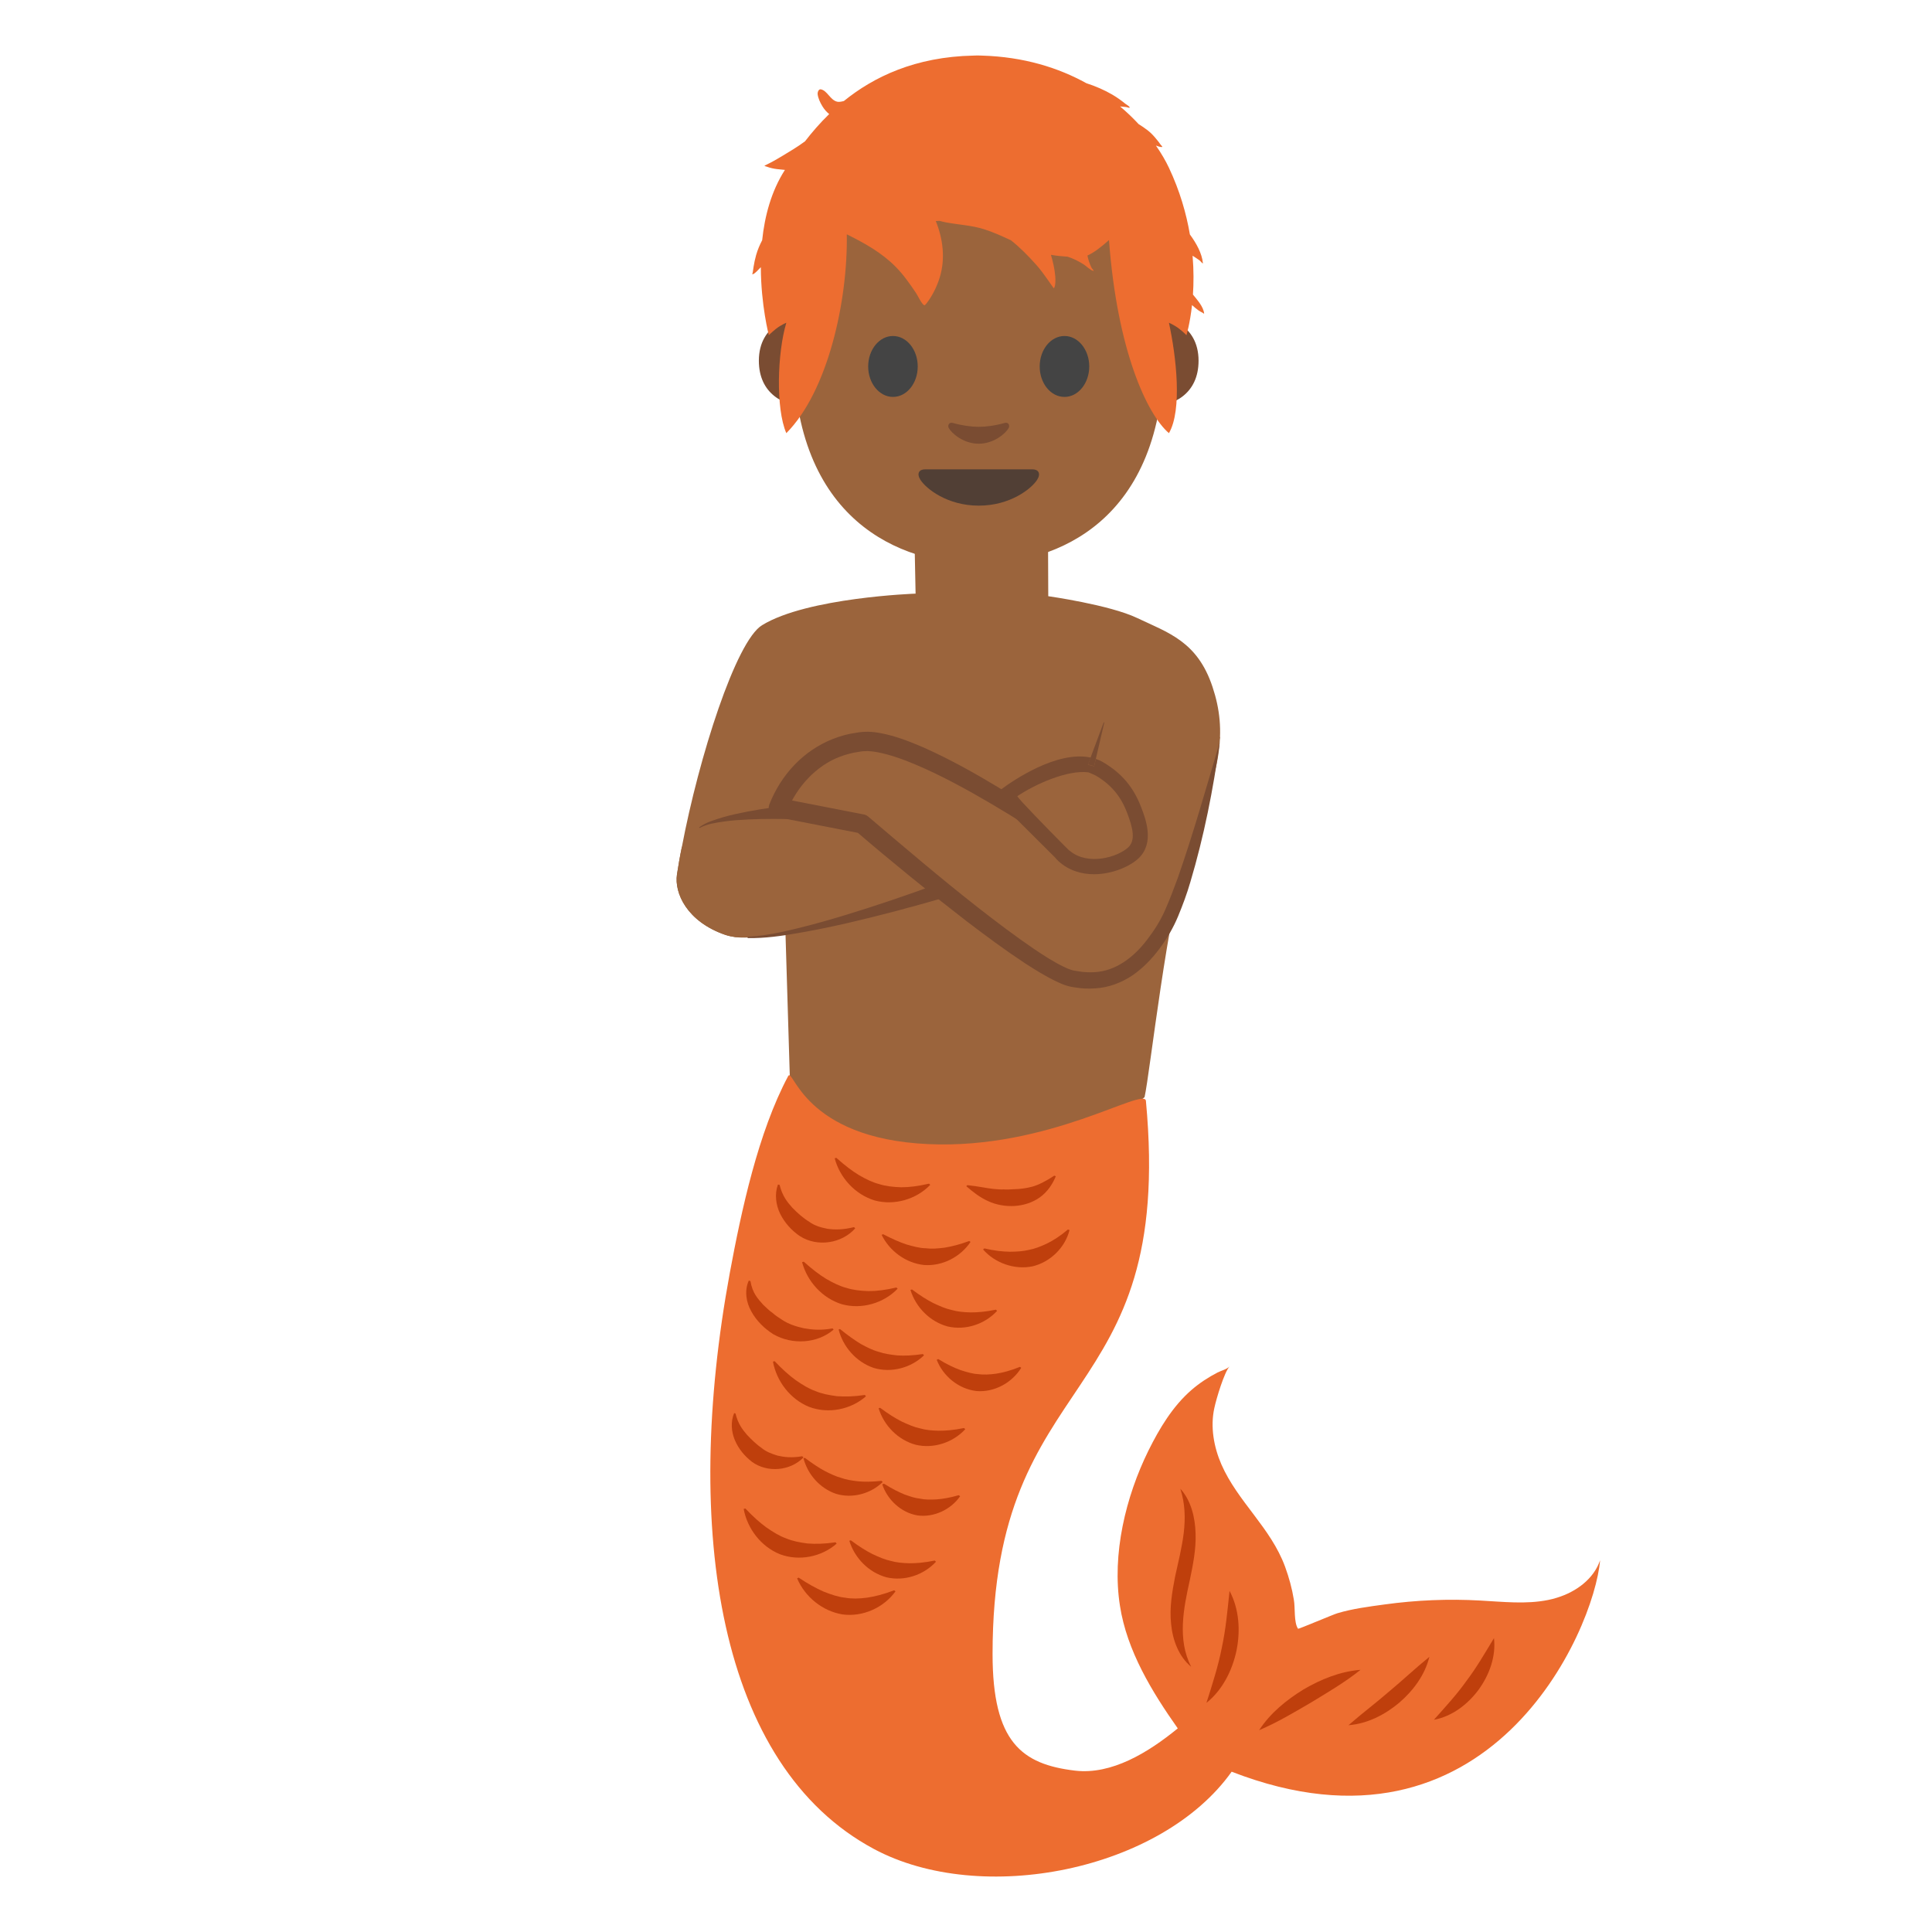 <?xml version='1.0' encoding='UTF-8'?>
<svg xmlns="http://www.w3.org/2000/svg" xmlns:xlink="http://www.w3.org/1999/xlink" xmlns:serif="http://www.serif.com/" viewBox="0 0 128 128" version="1.1" xml:space="preserve" style="fill-rule:evenodd;clip-rule:evenodd;stroke-linejoin:round;stroke-miterlimit:2;">
    <path id="chest" d="M80.33,45.5C79.33,42.5 77.42,41.93 75.33,40.94C73.5,40.07 69.45,39.5 69.45,39.5L69.41,29.83L60.45,28.81L60.66,39.33C60.66,39.33 53.49,39.58 50.49,41.42C48.76,42.47 46.3,50.16 45.17,56.14C45.04,56.76 44.94,57.36 44.85,57.94C44.67,59.16 45.5,61.06 48.06,61.94C48.28,62.01 48.51,62.06 48.74,62.09L48.75,62.09C49.27,62.15 49.8,62.11 50.29,62.02C51.26,61.85 52.03,61.51 52.03,61.51L52.04,61.83L52.33,71.42L61.91,84.17L75.83,72.69C76.19,71.09 77.33,60.5 78.77,56.08C78.78,56.05 78.8,56.02 78.81,55.99C80.86,51.05 81.33,48.5 80.33,45.5Z" style="fill:#9b643c;fill-rule:nonzero;"/>
    <path id="arm_1_" d="M61.5,59.03C60.53,60.06 55.95,61.3 52.04,61.83C51.43,61.91 50.84,61.98 50.29,62.02C49.74,62.07 49.22,62.09 48.75,62.09L48.74,62.09C48.51,62.06 48.28,62.01 48.06,61.94C45.5,61.06 44.67,59.16 44.85,57.94C44.94,57.36 45.04,56.76 45.17,56.14C45.32,55.86 45.52,55.57 45.76,55.27C46.33,54.57 48.64,53.69 55.4,54.45C56.38,54.56 61.94,58.55 61.5,59.03Z" style="fill:#9b643c;fill-rule:nonzero;"/>
    <path id="tone_3_" d="M49.57,62.06C50.67,62 51.75,61.77 52.81,61.51C53.88,61.25 54.94,60.95 55.99,60.63C58.09,59.99 60.18,59.28 62.24,58.52L62.25,58.52C62.51,58.42 62.8,58.56 62.89,58.82C62.99,59.08 62.85,59.37 62.59,59.46C62.58,59.46 62.57,59.47 62.56,59.47C60.43,60.09 58.29,60.66 56.13,61.16C55.05,61.41 53.96,61.63 52.87,61.82C51.78,62.01 50.68,62.17 49.56,62.15C49.54,62.15 49.52,62.13 49.52,62.11C49.53,62.08 49.55,62.06 49.57,62.06Z" style="fill:#7a4c32;fill-rule:nonzero;"/>
    <path id="tone_2_" d="M46.33,54.81C46.8,54.46 47.35,54.32 47.88,54.15C48.42,53.99 48.97,53.88 49.52,53.77C50.62,53.56 51.73,53.41 52.85,53.29C53.13,53.26 53.37,53.46 53.4,53.73C53.43,54.01 53.23,54.25 52.96,54.28L52.89,54.28C51.79,54.25 50.69,54.24 49.59,54.29C49.04,54.32 48.49,54.35 47.95,54.43C47.41,54.51 46.85,54.59 46.38,54.84L46.37,54.85C46.36,54.86 46.34,54.85 46.33,54.84C46.31,54.84 46.32,54.82 46.33,54.81Z" style="fill:#7a4c32;fill-rule:nonzero;"/>
    <path id="arm_3_" d="M80.83,48.84C80.83,48.84 78.79,58.99 76.97,61.75C75.92,63.35 74.22,65.5 71.03,64.83C68.82,64.37 61.51,58.33 57.11,54.58L51.56,53.5C51.56,53.5 52.91,49.56 57.11,49.12C60.7,48.74 70.74,55.81 70.74,55.81L73.25,47.52L80.83,48.84Z" style="fill:#9b643c;fill-rule:nonzero;"/>
    <path id="tone_1_" d="M80.81,49.18C80.38,52.3 79.77,55.4 78.86,58.45C78.64,59.21 78.36,59.96 78.05,60.71C77.74,61.46 77.3,62.21 76.82,62.85C76.33,63.51 75.74,64.13 75.03,64.62C74.31,65.1 73.46,65.43 72.58,65.48C72.15,65.51 71.71,65.5 71.29,65.43C71.08,65.4 70.87,65.37 70.63,65.29C70.41,65.22 70.21,65.13 70.02,65.04C69.26,64.68 68.58,64.25 67.91,63.82C66.58,62.94 65.31,62 64.05,61.04C61.55,59.11 59.1,57.12 56.71,55.07L57,55.21L51.45,54.13L51.42,54.12C51.09,54.06 50.88,53.74 50.94,53.41C50.95,53.37 50.96,53.34 50.97,53.3C51.74,51.33 53.23,49.72 55.2,48.95C55.69,48.76 56.19,48.62 56.71,48.55C56.95,48.5 57.24,48.48 57.53,48.48C57.81,48.49 58.07,48.52 58.33,48.57C59.35,48.76 60.27,49.13 61.16,49.51C62.94,50.3 64.61,51.24 66.25,52.23C67.89,53.22 69.48,54.26 71.06,55.37L70.21,55.66L73.12,47.87C73.12,47.86 73.14,47.85 73.15,47.86C73.16,47.86 73.16,47.87 73.16,47.88L71.27,55.98C71.2,56.26 70.92,56.44 70.64,56.37C70.58,56.36 70.53,56.34 70.49,56.31L70.42,56.27C68.87,55.21 67.27,54.19 65.65,53.24C64.03,52.29 62.37,51.38 60.67,50.66C59.82,50.3 58.95,49.99 58.1,49.83C57.89,49.79 57.68,49.77 57.49,49.76C57.3,49.76 57.12,49.77 56.9,49.81C56.47,49.87 56.06,49.98 55.66,50.13C54.07,50.72 52.78,52.15 52.16,53.71L51.68,52.88L57.23,53.96C57.34,53.98 57.44,54.03 57.52,54.1C59.91,56.13 62.3,58.17 64.76,60.1C65.99,61.06 67.24,62.01 68.52,62.88C69.16,63.31 69.81,63.73 70.47,64.05C70.63,64.13 70.8,64.2 70.95,64.25C71.08,64.3 71.26,64.32 71.44,64.35C71.79,64.41 72.15,64.43 72.5,64.41C73.91,64.34 75.12,63.43 76.02,62.23C76.49,61.62 76.87,61.01 77.18,60.32C77.49,59.62 77.76,58.9 78.03,58.17C79.06,55.23 79.91,52.2 80.81,49.18Z" style="fill:#7a4c32;fill-rule:nonzero;"/>
    <path id="hand_2_" d="M66.47,52.8C67.39,52.06 70.9,49.78 72.84,50.93C73.95,51.59 74.67,52.44 75.13,53.65C75.48,54.56 75.87,55.75 75.09,56.49C74.25,57.28 72.12,57.96 71.04,57.53C69.96,57.1 69.4,55.74 68.83,54.95L66.47,52.8Z" style="fill:#9b643c;fill-rule:nonzero;"/>
    <path id="tone" d="M75.6,53.47C75.1,52.16 74.31,51.22 73.1,50.51C72.94,50.41 72.77,50.34 72.6,50.28L72.49,50.77L72.28,50.71L72.11,51.17C72.19,51.2 72.52,51.34 72.59,51.38C73.61,51.98 74.25,52.74 74.67,53.84C75.07,54.88 75.24,55.67 74.75,56.14C74.05,56.79 72.09,57.37 70.89,56.38C70.86,56.36 70.83,56.34 70.8,56.31C70.64,56.16 68.61,54.11 67.76,53.18C67.76,53.18 67.76,53.17 67.75,53.17C67.56,52.96 67.43,52.81 67.4,52.75C68.6,51.94 70.75,50.99 72.11,51.17L72.28,50.71L72.08,50.67L72.26,50.19C70.02,49.71 67.09,51.73 66.34,52.29C66.23,52.38 66.16,52.43 66.16,52.43C66.03,52.53 65.96,52.7 65.98,52.87C65.99,53.04 66.1,53.18 66.25,53.26C66.32,53.29 66.55,53.49 66.61,53.53L67.39,54.31L69.9,56.81C69.96,56.89 70.04,56.97 70.12,57.05C70.81,57.68 71.66,57.92 72.48,57.92C73.7,57.92 74.87,57.4 75.44,56.86C76.51,55.83 75.9,54.24 75.6,53.47Z" style="fill:#7a4c32;fill-rule:nonzero;"/>
    <g id="mer_x5F_body">
        <g>
            <path d="M103.16,105.85C102.97,105.91 102.78,105.96 102.58,106C101.1,106.3 99.58,106.12 98.07,106.04C95.96,105.92 93.83,106.01 91.73,106.3C90.7,106.44 89.61,106.58 88.61,106.88C88.36,106.95 86.03,107.94 86,107.91C85.71,107.49 85.82,106.52 85.72,105.98C85.6,105.24 85.4,104.51 85.14,103.8C84.19,101.21 82,99.49 80.92,97.02C80.42,95.87 80.18,94.54 80.45,93.3C80.59,92.64 81.11,90.92 81.46,90.53C81.28,90.72 80.9,90.81 80.67,90.93C80.05,91.25 79.47,91.63 78.95,92.08C77.7,93.16 76.82,94.63 76.09,96.1C74.58,99.16 73.66,102.97 74.2,106.39C74.66,109.37 76.33,112.1 78.03,114.51C76.06,116.12 73.65,117.59 71.23,117.31C67.7,116.89 65.76,115.43 65.76,109.58C65.76,90.32 77.85,93.55 75.92,72.94C75.83,71.96 69.53,76.17 61.49,75.8C53.21,75.42 52.55,70.68 52.22,71.29C50.23,75.02 49.12,80.19 48.35,84.34C45.21,101.37 47.59,116.98 57.9,122.5C65.01,126.31 76.93,123.95 81.6,117.38C98.7,124.02 105.62,108.03 106.01,103.37C105.59,104.61 104.43,105.46 103.16,105.85Z" style="fill:rgb(237,109,48);fill-rule:nonzero;"/>
        </g>
        <g>
            <path d="M51.65,78.5C51.83,79.23 52.15,79.63 52.49,80.01C52.84,80.37 53.21,80.7 53.62,80.95C53.93,81.18 54.34,81.32 54.82,81.41C55.31,81.48 55.86,81.48 56.58,81.3L56.66,81.38C55.78,82.38 54.16,82.64 53,81.9C52.45,81.53 51.99,81.02 51.69,80.42C51.4,79.83 51.31,79.11 51.54,78.48L51.65,78.5Z" style="fill:rgb(191,63,12);fill-rule:nonzero;"/>
        </g>
        <g>
            <path d="M58.51,81.77C59.13,82.09 59.61,82.3 60.06,82.45C60.52,82.58 60.92,82.69 61.32,82.7C61.71,82.75 62.12,82.72 62.59,82.66C63.06,82.58 63.56,82.46 64.21,82.22L64.3,82.28C63.64,83.27 62.44,83.9 61.22,83.81C60.01,83.68 58.93,82.88 58.41,81.81L58.51,81.77Z" style="fill:rgb(191,63,12);fill-rule:nonzero;"/>
        </g>
        <g>
            <path d="M60.42,85.43C60.98,85.85 61.42,86.12 61.85,86.34C62.28,86.54 62.67,86.71 63.05,86.79C63.43,86.9 63.84,86.94 64.31,86.95C64.78,86.95 65.3,86.91 65.98,86.77L66.06,86.85C65.25,87.73 63.97,88.16 62.78,87.88C61.6,87.56 60.67,86.6 60.32,85.46L60.42,85.43Z" style="fill:rgb(191,63,12);fill-rule:nonzero;"/>
        </g>
        <g>
            <path d="M65.22,82.71C65.9,82.87 66.41,82.92 66.89,82.93C67.36,82.93 67.78,82.9 68.16,82.81C68.55,82.74 68.93,82.59 69.36,82.39C69.78,82.18 70.22,81.91 70.75,81.46L70.86,81.49C70.57,82.65 69.59,83.62 68.4,83.9C67.2,84.14 65.92,83.68 65.13,82.78L65.22,82.71Z" style="fill:rgb(191,63,12);fill-rule:nonzero;"/>
        </g>
        <g>
            <path d="M49.72,84.88C49.85,85.67 50.21,86.05 50.57,86.45C50.77,86.63 50.95,86.83 51.18,86.98C51.37,87.16 51.62,87.31 51.83,87.45C52.22,87.71 52.71,87.88 53.25,88C53.81,88.1 54.4,88.15 55.16,88.01L55.23,88.09C54.15,89.02 52.48,89.11 51.24,88.4C50.64,88.02 50.12,87.51 49.78,86.89C49.43,86.28 49.31,85.5 49.61,84.84L49.72,84.88Z" style="fill:rgb(191,63,12);fill-rule:nonzero;"/>
        </g>
        <g>
            <path d="M55.65,88.05C56.19,88.49 56.62,88.79 57.03,89.04C57.45,89.27 57.83,89.46 58.21,89.56C58.58,89.69 58.99,89.75 59.46,89.8C59.93,89.83 60.45,89.81 61.14,89.71L61.22,89.79C60.37,90.62 59.06,90.98 57.89,90.63C56.73,90.24 55.85,89.23 55.56,88.08L55.65,88.05Z" style="fill:rgb(191,63,12);fill-rule:nonzero;"/>
        </g>
        <g>
            <path d="M62.16,90.04C62.74,90.4 63.2,90.61 63.63,90.77C64.06,90.91 64.44,91.02 64.8,91.04C65.16,91.09 65.55,91.07 66,91.01C66.45,90.94 66.94,90.81 67.57,90.56L67.66,90.62C67.05,91.61 65.88,92.26 64.69,92.16C63.5,92.02 62.48,91.17 62.06,90.09L62.16,90.04Z" style="fill:rgb(191,63,12);fill-rule:nonzero;"/>
        </g>
        <g>
            <path d="M48.73,93.65C48.9,94.34 49.19,94.71 49.49,95.06C49.8,95.39 50.12,95.7 50.48,95.95C50.75,96.17 51.09,96.31 51.52,96.44C51.96,96.54 52.46,96.6 53.15,96.48L53.23,96.56C52.37,97.45 50.85,97.6 49.82,96.85C49.33,96.47 48.93,95.99 48.69,95.42C48.45,94.86 48.4,94.19 48.64,93.62L48.73,93.65Z" style="fill:rgb(191,63,12);fill-rule:nonzero;"/>
        </g>
        <g>
            <path d="M53.33,96.59C53.86,96.99 54.26,97.25 54.65,97.46C55.04,97.66 55.38,97.82 55.72,97.91C56.05,98.03 56.41,98.09 56.84,98.14C57.27,98.18 57.75,98.18 58.4,98.11L58.48,98.19C57.69,98.96 56.48,99.3 55.39,98.97C54.32,98.61 53.51,97.68 53.23,96.61L53.33,96.59Z" style="fill:rgb(191,63,12);fill-rule:nonzero;"/>
        </g>
        <g>
            <path d="M58.57,98.3C59.12,98.65 59.54,98.85 59.92,99.01C60.31,99.15 60.64,99.26 60.96,99.29C61.27,99.36 61.62,99.36 62.03,99.34C62.44,99.31 62.9,99.24 63.52,99.06L63.61,99.13C63,100.01 61.88,100.55 60.78,100.4C59.69,100.21 58.79,99.36 58.45,98.34L58.57,98.3Z" style="fill:rgb(191,63,12);fill-rule:nonzero;"/>
        </g>
        <g>
            <path d="M55.41,76.71C55.97,77.21 56.44,77.57 56.9,77.85C57.37,78.12 57.81,78.34 58.25,78.45C58.69,78.59 59.16,78.64 59.7,78.66C60.24,78.66 60.82,78.59 61.55,78.42L61.63,78.5C60.71,79.46 59.25,79.89 57.94,79.53C56.64,79.13 55.64,78.02 55.3,76.74L55.41,76.71Z" style="fill:rgb(191,63,12);fill-rule:nonzero;"/>
        </g>
        <g>
            <path d="M64.09,78.52C64.79,78.59 65.35,78.72 65.82,78.77C66.06,78.78 66.27,78.82 66.49,78.8C66.7,78.82 66.93,78.8 67.15,78.79C67.59,78.78 67.97,78.73 68.39,78.62C68.81,78.5 69.27,78.27 69.85,77.89L69.95,77.93C69.73,78.47 69.38,78.98 68.89,79.33C68.4,79.68 67.81,79.86 67.21,79.9C66.62,79.93 66.01,79.83 65.47,79.58C64.93,79.34 64.46,78.97 64.02,78.59L64.09,78.52Z" style="fill:rgb(191,63,12);fill-rule:nonzero;"/>
        </g>
        <g>
            <path d="M53.25,83.59C53.81,84.09 54.28,84.45 54.74,84.73C55.21,85 55.65,85.22 56.09,85.33C56.53,85.47 57,85.52 57.54,85.54C58.08,85.54 58.66,85.47 59.39,85.3L59.47,85.38C58.55,86.34 57.09,86.77 55.78,86.41C54.48,86.01 53.48,84.9 53.14,83.62L53.25,83.59Z" style="fill:rgb(191,63,12);fill-rule:nonzero;"/>
        </g>
        <g>
            <path d="M58.31,93.27C58.87,93.69 59.31,93.96 59.74,94.18C60.17,94.38 60.56,94.55 60.94,94.63C61.32,94.74 61.73,94.78 62.2,94.79C62.67,94.79 63.19,94.75 63.87,94.61L63.95,94.69C63.14,95.57 61.86,96 60.67,95.72C59.49,95.4 58.56,94.44 58.21,93.3L58.31,93.27Z" style="fill:rgb(191,63,12);fill-rule:nonzero;"/>
        </g>
        <g>
            <path d="M51.32,90.18C51.84,90.73 52.28,91.12 52.72,91.44C53.17,91.75 53.59,92.01 54.02,92.16C54.44,92.34 54.91,92.43 55.44,92.5C55.97,92.54 56.56,92.53 57.3,92.42L57.37,92.51C56.37,93.39 54.88,93.69 53.61,93.21C52.35,92.7 51.45,91.51 51.21,90.21L51.32,90.18Z" style="fill:rgb(191,63,12);fill-rule:nonzero;"/>
        </g>
        <g>
            <path d="M56.37,102.05C56.93,102.47 57.37,102.74 57.8,102.96C58.23,103.16 58.62,103.33 59,103.41C59.38,103.52 59.79,103.56 60.26,103.57C60.73,103.57 61.25,103.53 61.93,103.39L62.01,103.47C61.2,104.35 59.92,104.78 58.73,104.5C57.55,104.18 56.62,103.22 56.27,102.08L56.37,102.05Z" style="fill:rgb(191,63,12);fill-rule:nonzero;"/>
        </g>
        <g>
            <path d="M49.38,99.94C49.9,100.49 50.34,100.88 50.78,101.2C51.23,101.51 51.65,101.77 52.08,101.92C52.5,102.1 52.97,102.19 53.5,102.26C54.03,102.3 54.62,102.29 55.36,102.18L55.43,102.27C54.43,103.15 52.94,103.45 51.67,102.97C50.41,102.46 49.51,101.27 49.27,99.97L49.38,99.94Z" style="fill:rgb(191,63,12);fill-rule:nonzero;"/>
        </g>
        <g>
            <path d="M52.91,104.52C53.54,104.94 54.05,105.22 54.55,105.44C55.05,105.64 55.52,105.8 55.98,105.85C56.43,105.93 56.91,105.92 57.44,105.85C57.97,105.77 58.54,105.63 59.24,105.36L59.33,105.43C58.55,106.51 57.17,107.14 55.82,106.96C54.48,106.74 53.33,105.79 52.81,104.57L52.91,104.52Z" style="fill:rgb(191,63,12);fill-rule:nonzero;"/>
        </g>
        <g>
            <path d="M83.42,114.63C84.17,113.48 85.23,112.63 86.36,111.93C87.51,111.26 88.77,110.74 90.14,110.63C89.07,111.48 87.97,112.12 86.87,112.79C85.77,113.43 84.68,114.09 83.42,114.63Z" style="fill:rgb(191,63,12);fill-rule:nonzero;"/>
        </g>
        <g>
            <path d="M89.34,114.3C90.28,113.48 91.18,112.81 92.04,112.06C92.92,111.33 93.73,110.56 94.7,109.77C94.4,110.99 93.62,112.02 92.69,112.82C91.74,113.61 90.6,114.2 89.34,114.3Z" style="fill:rgb(191,63,12);fill-rule:nonzero;"/>
        </g>
        <g>
            <path d="M95,113.94C95.81,113.03 96.53,112.25 97.16,111.36C97.82,110.49 98.35,109.57 98.98,108.53C99.12,109.75 98.67,110.97 97.96,111.95C97.24,112.92 96.2,113.72 95,113.94Z" style="fill:rgb(191,63,12);fill-rule:nonzero;"/>
        </g>
        <g>
            <path d="M79.93,112.82C80.34,111.53 80.71,110.38 80.95,109.16C81.21,107.95 81.32,106.74 81.46,105.4C82.1,106.6 82.19,108.04 81.92,109.36C81.64,110.68 80.99,111.97 79.93,112.82Z" style="fill:rgb(191,63,12);fill-rule:nonzero;"/>
        </g>
        <g>
            <path d="M78.92,110.43C78.1,109.76 77.69,108.66 77.59,107.6C77.47,106.52 77.66,105.46 77.85,104.47C78.28,102.49 78.84,100.62 78.2,98.63C78.91,99.41 79.18,100.53 79.21,101.59C79.25,102.66 79.03,103.7 78.83,104.68C78.61,105.67 78.41,106.62 78.37,107.58C78.33,108.53 78.44,109.5 78.92,110.43Z" style="fill:rgb(191,63,12);fill-rule:nonzero;"/>
        </g>
    </g>
    <g transform="matrix(0.383,0,0,0.39,40.311,0.951)">
        <path d="M96.19,51.47C96.19,51.47 102.08,52.49 102.08,58.84C102.08,64.44 97.78,66.65 93.48,66.65L93.48,51.47L96.19,51.47ZM31.91,51.47C31.91,51.47 26.02,52.49 26.02,58.84C26.02,64.44 30.32,66.65 34.62,66.65L34.62,51.47L31.91,51.47Z" style="fill:#7a4c32;fill-rule:nonzero;"/>
    </g>
    <g transform="matrix(0.383,0,0,0.39,40.311,0.951)">
        <path d="M64.05,9.91C38.65,9.91 32.01,29.6 32.01,57.26C32.01,85.94 50.44,93.36 64.05,93.36C77.46,93.36 96.09,86.16 96.09,57.26C96.1,29.59 89.45,9.91 64.05,9.91Z" style="fill:#9b643c;fill-rule:nonzero;"/>
    </g>
    <g transform="matrix(0.383,0,0,0.39,40.311,0.951)">
        <path d="M53.5,59.82C53.5,62.68 51.59,64.99 49.22,64.99C46.86,64.99 44.93,62.67 44.93,59.82C44.93,56.96 46.85,54.64 49.22,54.64C51.59,54.64 53.5,56.96 53.5,59.82M74.6,59.82C74.6,62.68 76.51,64.99 78.89,64.99C81.25,64.99 83.17,62.67 83.17,59.82C83.17,56.96 81.25,54.64 78.89,54.64C76.51,54.64 74.6,56.96 74.6,59.82" style="fill:rgb(68,68,68);fill-rule:nonzero;"/>
    </g>
    <g transform="matrix(0.383,0,0,0.39,40.311,0.951)">
        <path d="M73.33,77.29L54.79,77.29C53.73,77.29 53.27,78 53.97,79.08C54.95,80.58 58.61,83.46 64.06,83.46C69.51,83.46 73.17,80.58 74.15,79.08C74.85,78.01 74.39,77.29 73.33,77.29Z" style="fill:rgb(81,63,53);fill-rule:nonzero;"/>
    </g>
    <g transform="matrix(0.383,0,0,0.39,40.311,0.951)">
        <path d="M68.53,69.41C66.95,69.86 65.31,70.07 64.05,70.07C62.79,70.07 61.15,69.85 59.57,69.41C58.9,69.22 58.63,69.86 58.87,70.28C59.37,71.16 61.39,72.94 64.05,72.94C66.71,72.94 68.73,71.16 69.23,70.28C69.47,69.86 69.21,69.22 68.53,69.41Z" style="fill:#7a4c32;fill-rule:nonzero;"/>
    </g>
    <g transform="matrix(0.753,0,0,0.768,-14.922,-14.641)">
        <path d="M94.066,27.778C96.675,25.707 100.329,23.961 105.476,23.859C105.476,23.859 105.721,23.849 105.834,23.849C105.936,23.849 106.191,23.859 106.191,23.859C109.911,23.964 112.963,24.918 115.402,26.243C116.216,26.5 116.997,26.834 117.673,27.221C118.084,27.456 118.457,27.717 118.827,28.012C118.903,28.073 119.184,28.228 119.209,28.321C119.238,28.425 118.994,28.305 118.886,28.296C118.731,28.283 118.574,28.272 118.419,28.252L118.368,28.246C118.971,28.744 119.515,29.258 120,29.772C120.271,29.935 120.539,30.114 120.804,30.314C121.132,30.562 121.401,30.867 121.659,31.184C121.748,31.294 121.84,31.401 121.917,31.52C121.966,31.595 122.148,31.735 122.06,31.745C121.896,31.764 121.698,31.677 121.52,31.62C122.01,32.31 122.39,32.964 122.665,33.536C123.633,35.551 124.199,37.503 124.508,39.288C125.092,40.069 125.567,40.92 125.654,41.756C125.668,41.885 125.453,41.592 125.348,41.517C125.153,41.377 124.947,41.255 124.746,41.124C124.854,42.375 124.844,43.507 124.778,44.475C125.148,44.925 125.697,45.513 125.762,46.106C125.767,46.16 125.663,46.061 125.615,46.037C125.48,45.97 125.357,45.907 125.234,45.818C125.048,45.683 124.867,45.537 124.697,45.38C124.515,47.006 124.206,47.978 124.206,47.978C124.206,47.978 123.992,47.754 123.584,47.437C123.145,47.1 122.665,46.906 122.665,46.906C123.306,49.8 123.851,54.429 122.665,56.431C120.735,54.812 118.108,49.269 117.391,39.774C116.735,40.348 116.068,40.864 115.492,41.108C115.534,41.282 115.575,41.456 115.63,41.619C115.693,41.806 115.767,41.99 115.858,42.164C115.907,42.256 116.121,42.448 116.018,42.432C115.768,42.394 115.388,42.01 115.166,41.873C114.718,41.595 114.247,41.364 113.749,41.208C113.257,41.177 112.766,41.13 112.283,41.047C112.464,41.653 112.611,42.271 112.664,42.901C112.683,43.125 112.706,43.776 112.534,43.933C112.534,43.933 112.37,43.713 112.357,43.694C112.245,43.534 112.131,43.375 112.017,43.217C111.69,42.765 111.364,42.316 110.987,41.903C110.287,41.135 109.563,40.41 108.76,39.79C107.985,39.438 107.209,39.088 106.389,38.836C105.299,38.5 104.178,38.454 103.065,38.251C102.871,38.215 102.678,38.17 102.487,38.118C102.375,38.122 102.263,38.127 102.152,38.133C102.787,39.669 103,41.371 102.51,42.961C102.292,43.667 101.971,44.34 101.551,44.947C101.52,44.992 101.219,45.432 101.139,45.399C100.91,45.303 100.565,44.561 100.421,44.352C99.882,43.567 99.309,42.759 98.629,42.086C97.378,40.845 95.87,40.03 94.322,39.278C94.417,45.039 92.655,52.822 89.002,56.431C88.06,54.319 88.205,49.505 89.002,46.906C89.002,46.906 88.512,47.1 88.084,47.437C87.686,47.754 87.461,47.978 87.461,47.978C87.461,47.978 86.769,45.388 86.759,42.115C86.575,42.277 86.243,42.692 86.034,42.725C85.973,42.735 86.045,42.601 86.052,42.539C86.069,42.39 86.093,42.241 86.117,42.093C86.173,41.748 86.247,41.406 86.344,41.07C86.474,40.618 86.659,40.195 86.876,39.788C87.097,37.721 87.669,35.566 88.878,33.721C88.632,33.702 88.393,33.677 88.167,33.65C87.877,33.614 87.587,33.553 87.313,33.452C87.277,33.439 87.088,33.396 87.076,33.358C87.076,33.358 87.599,33.105 87.679,33.062C88.34,32.711 88.992,32.314 89.634,31.927C89.969,31.724 90.31,31.497 90.647,31.254C91.238,30.503 91.939,29.698 92.772,28.904C92.544,28.723 92.341,28.501 92.171,28.224C91.979,27.91 91.799,27.548 91.755,27.177C91.74,27.051 91.827,26.729 92.041,26.77C92.608,26.879 92.864,27.699 93.479,27.838C93.635,27.873 93.855,27.833 94.066,27.778Z" style="fill:rgb(237,109,48);fill-rule:nonzero;"/>
    </g>
</svg>
